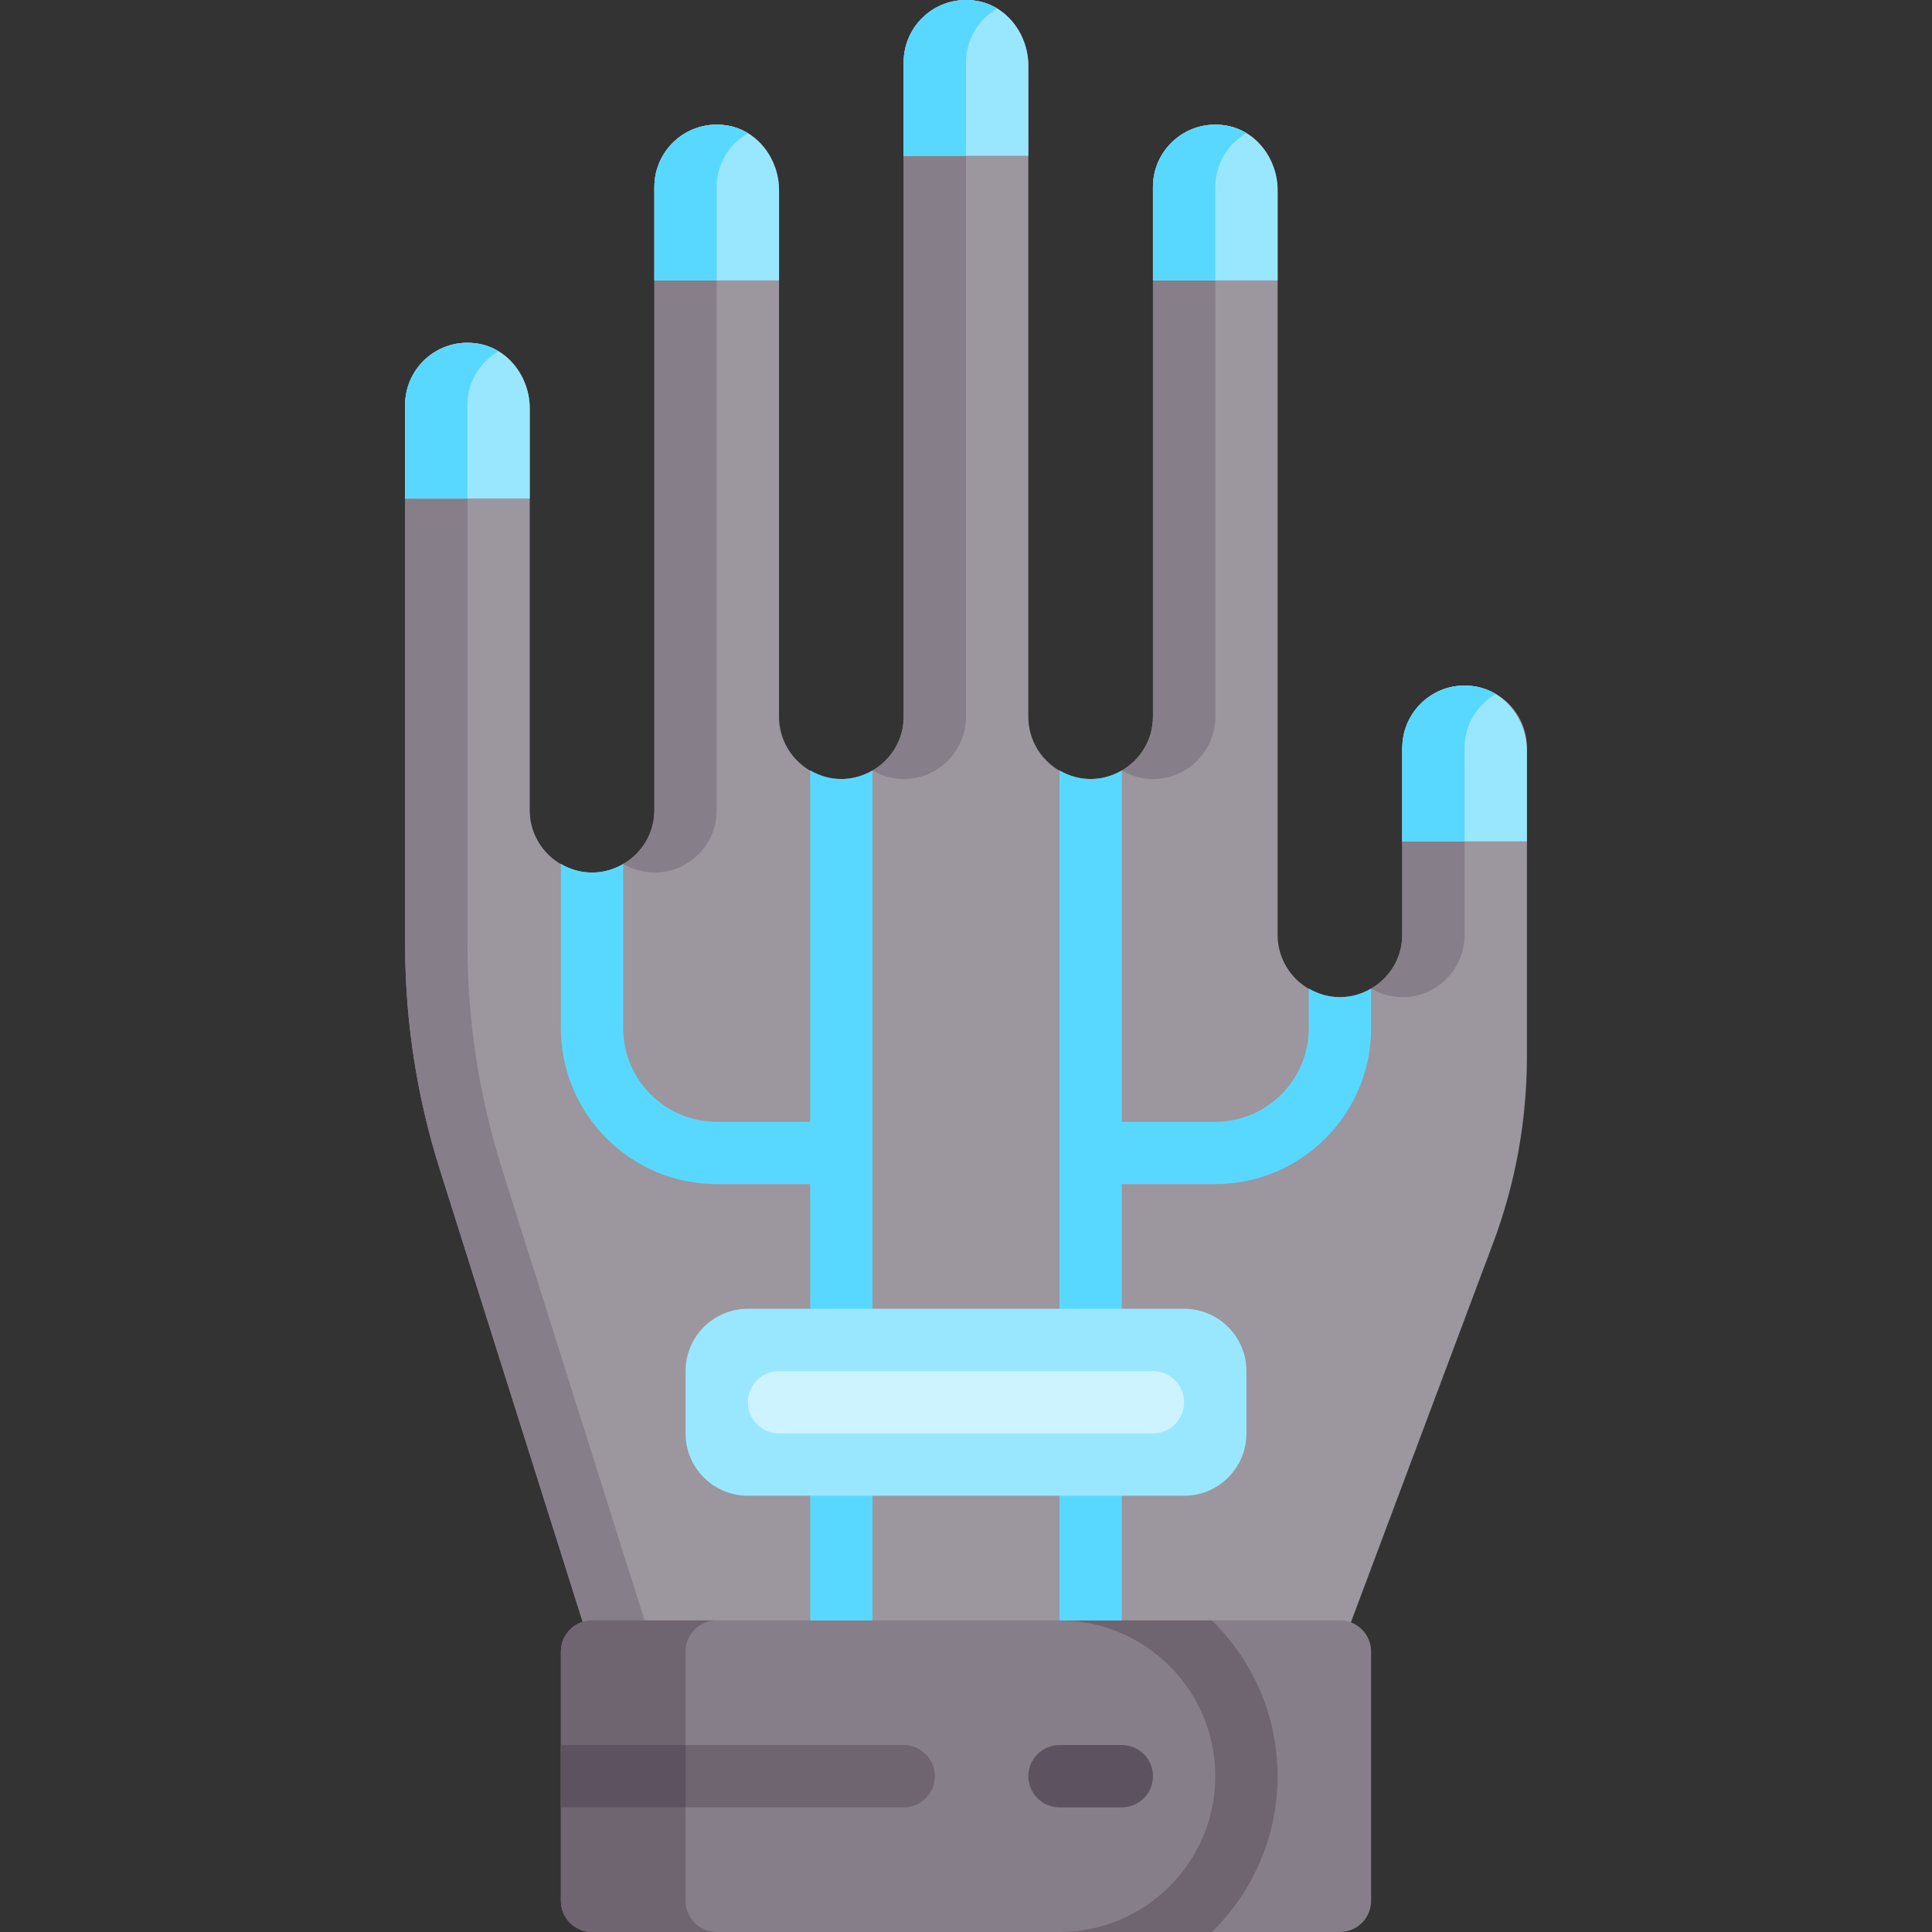 <svg xmlns="http://www.w3.org/2000/svg" viewBox="0.0 0.0 200.0 200.0" height="200.0px" width="200.0px"><rect x="0.0" y="0.0" width="200.0" height="200.0" fill="#333333" stroke="none"/><path fill="#9C969E" fill-opacity="1.0"  filling="0" d="M138.71 170.968 L154.573 128.666 C156.882 122.509 158.065 115.986 158.065 109.411 L158.065 77.419 C158.065 73.501 154.571 70.398 150.53 71.056 C147.358 71.572 145.162 74.551 145.162 77.764 L145.162 96.774 C145.162 100.337 142.273 103.225 138.71 103.225 L138.71 103.225 C135.147 103.225 132.259 100.337 132.259 96.774 L132.259 83.871 L132.259 19.7 C132.259 16.487 130.062 13.508 126.891 12.992 C122.848 12.334 119.355 15.436 119.355 19.355 L119.355 74.194 C119.355 77.757 116.467 80.645 112.904 80.645 L112.904 80.645 C109.341 80.645 106.452 77.757 106.452 74.194 L106.452 6.797 C106.452 3.584 104.256 0.605 101.084 0.089 C97.042 -0.569 93.549 2.533 93.549 6.452 L93.549 74.194 C93.549 77.757 90.661 80.645 87.098 80.645 L87.098 80.645 C83.534 80.645 80.646 77.757 80.646 74.194 L80.646 19.7 C80.646 16.487 78.45 13.508 75.278 12.992 C71.236 12.334 67.743 15.436 67.743 19.355 L67.743 83.871 C67.743 87.434 64.854 90.323 61.291 90.323 L61.291 90.323 C57.728 90.323 54.84 87.434 54.84 83.871 L54.84 42.281 C54.84 39.067 52.644 36.088 49.472 35.572 C45.43 34.914 41.937 38.017 41.937 41.936 L41.937 97.744 C41.937 105.653 43.149 113.515 45.53 121.057 L61.292 170.968"></path>
<path fill="#867E88" fill-opacity="1.0"  filling="0" d="M119.355 80.645 C122.918 80.645 125.806 77.757 125.806 74.194 L125.806 19.355 C125.806 16.971 127.108 14.904 129.029 13.787 C128.386 13.396 127.668 13.118 126.89 12.991 C122.848 12.334 119.355 15.436 119.355 19.355 L119.355 74.193 C119.355 76.575 118.049 78.632 116.129 79.75 C117.081 80.305 118.174 80.645 119.355 80.645 Z"></path>
<path fill="#867E88" fill-opacity="1.0"  filling="0" d="M93.548 80.645 C97.111 80.645 100.0 77.757 100.0 74.194 L100.0 6.452 C100.0 4.068 101.302 2.001 103.223 0.884 C102.58 0.493 101.863 0.215 101.084 0.088 C97.042 -0.569 93.549 2.533 93.549 6.452 L93.549 74.193 C93.549 76.575 92.243 78.632 90.323 79.75 C91.275 80.305 92.367 80.645 93.548 80.645 Z"></path>
<path fill="#867E88" fill-opacity="1.0"  filling="0" d="M145.161 103.226 C148.724 103.226 151.613 100.337 151.613 96.774 L151.613 77.765 C151.613 75.34 152.865 73.052 154.841 71.852 C153.603 71.132 152.113 70.798 150.529 71.056 C147.357 71.572 145.161 74.551 145.161 77.765 L145.161 96.774 C145.161 99.156 143.855 101.213 141.936 102.331 C142.887 102.885 143.98 103.226 145.161 103.226 Z"></path>
<path fill="#867E88" fill-opacity="1.0"  filling="0" d="M67.742 90.323 C71.305 90.323 74.193 87.434 74.193 83.871 L74.193 19.355 C74.193 16.971 75.495 14.904 77.417 13.787 C76.774 13.396 76.056 13.118 75.277 12.991 C71.235 12.334 67.742 15.436 67.742 19.355 L67.742 83.871 C67.742 86.253 66.437 88.31 64.516 89.428 C65.468 89.982 66.561 90.323 67.742 90.323 Z"></path>
<path fill="#867E88" fill-opacity="1.0"  filling="0" d="M48.387 97.744 L48.387 41.936 C48.387 39.552 49.689 37.485 51.611 36.368 C50.968 35.977 50.25 35.699 49.471 35.572 C45.429 34.915 41.936 38.017 41.936 41.936 L41.936 97.744 C41.936 105.653 43.148 113.515 45.53 121.057 L61.291 170.968 L67.743 170.968 L51.981 121.057 C49.599 113.515 48.387 105.653 48.387 97.744 Z"></path>
<path fill="#867E88" fill-opacity="1.0"  filling="0" d="M138.71 200.0 L61.29 200.0 C59.509 200.0 58.064 198.556 58.064 196.774 L58.064 170.968 C58.064 169.186 59.509 167.742 61.29 167.742 L138.71 167.742 C140.491 167.742 141.936 169.186 141.936 170.968 L141.936 196.774 C141.936 198.556 140.491 200.0 138.71 200.0 Z"></path>
<path fill="#6F6571" fill-opacity="1.0"  filling="0" d="M125.807 183.871 C125.807 192.764 118.571 200.0 109.678 200.0 L125.45 200.0 C129.644 195.898 132.258 190.187 132.258 183.871 C132.258 177.555 129.644 171.845 125.45 167.742 L109.678 167.742 C118.57 167.742 125.807 174.978 125.807 183.871 Z"></path>
<path fill="#6F6571" fill-opacity="1.0"  filling="0" d="M70.968 196.774 L70.968 170.968 C70.968 169.186 72.412 167.742 74.193 167.742 L61.29 167.742 C59.509 167.742 58.064 169.186 58.064 170.968 L58.064 196.774 C58.064 198.555 59.509 200.0 61.29 200.0 L74.193 200.0 C72.412 200.0 70.968 198.555 70.968 196.774 Z"></path>
<path fill="#6F6571" fill-opacity="1.0"  filling="0" d="M58.064 187.097 L93.548 187.097 C95.33 187.097 96.774 185.653 96.774 183.871 L96.774 183.871 C96.774 182.089 95.33 180.645 93.548 180.645 L58.064 180.645 L58.064 187.097 L58.064 187.097 Z"></path>
<path fill="#5D5360" fill-opacity="1.0"  filling="0" d="M58.066 180.645 L70.969 180.645 L70.969 187.096 L58.066 187.096 L58.066 180.645 Z"></path>
<path fill="#5D5360" fill-opacity="1.0"  filling="0" d="M109.677 187.097 L116.129 187.097 C117.911 187.097 119.355 185.653 119.355 183.871 L119.355 183.871 C119.355 182.089 117.911 180.645 116.129 180.645 L109.677 180.645 C107.896 180.645 106.452 182.089 106.452 183.871 L106.452 183.871 C106.452 185.652 107.896 187.097 109.677 187.097 Z"></path>
<path fill="#59D8FF" fill-opacity="1.0"  filling="0" d="M74.193 122.58 L83.871 122.58 L83.871 167.742 L90.322 167.742 L90.322 79.75 C89.37 80.305 88.278 80.645 87.096 80.645 C85.915 80.645 84.823 80.305 83.871 79.75 L83.871 116.129 L74.193 116.129 C68.857 116.129 64.516 111.788 64.516 106.452 L64.516 89.428 C63.564 89.982 62.471 90.323 61.29 90.323 C60.109 90.323 59.016 89.982 58.064 89.428 L58.064 106.452 C58.064 115.345 65.3 122.58 74.193 122.58 Z"></path>
<path fill="#59D8FF" fill-opacity="1.0"  filling="0" d="M141.936 102.331 C140.983 102.885 139.891 103.226 138.71 103.226 C137.529 103.226 136.436 102.885 135.484 102.331 L135.484 106.452 C135.484 111.788 131.143 116.129 125.807 116.129 L116.129 116.129 L116.129 79.75 C115.177 80.304 114.084 80.645 112.903 80.645 C111.722 80.645 110.629 80.304 109.677 79.75 L109.677 167.742 L116.129 167.742 L116.129 122.58 L125.806 122.58 C134.699 122.58 141.935 115.345 141.935 106.452 L141.935 102.331 L141.936 102.331 Z"></path>
<path fill="#99E7FF" fill-opacity="1.0"  filling="0" d="M122.58 154.839 L77.42 154.839 C73.856 154.839 70.968 151.95 70.968 148.387 L70.968 141.936 C70.968 138.372 73.857 135.484 77.42 135.484 L122.581 135.484 C126.144 135.484 129.032 138.373 129.032 141.936 L129.032 148.387 C129.032 151.95 126.144 154.839 122.58 154.839 Z"></path>
<path fill="#CCF3FF" fill-opacity="1.0"  filling="0" d="M119.355 148.387 L80.645 148.387 C78.863 148.387 77.419 146.943 77.419 145.161 L77.419 145.161 C77.419 143.38 78.863 141.936 80.645 141.936 L119.355 141.936 C121.136 141.936 122.58 143.38 122.58 145.161 L122.58 145.161 C122.58 146.943 121.136 148.387 119.355 148.387 Z"></path>
<path fill="#99E7FF" fill-opacity="1.0"  filling="0" d="M54.839 51.613 L54.839 42.281 C54.839 39.067 52.643 36.088 49.471 35.572 C45.429 34.915 41.936 38.017 41.936 41.936 L41.936 51.613 L54.839 51.613 Z"></path>
<path fill="#59D8FF" fill-opacity="1.0"  filling="0" d="M48.387 51.613 L48.387 41.936 C48.387 39.552 49.689 37.485 51.611 36.368 C50.968 35.977 50.25 35.699 49.471 35.572 C45.429 34.915 41.936 38.017 41.936 41.936 L41.936 51.613 L48.387 51.613 Z"></path>
<path fill="#99E7FF" fill-opacity="1.0"  filling="0" d="M80.645 29.032 L80.645 19.7 C80.645 16.486 78.45 13.507 75.277 12.991 C71.235 12.334 67.742 15.436 67.742 19.355 L67.742 29.032 L80.645 29.032 Z"></path>
<path fill="#59D8FF" fill-opacity="1.0"  filling="0" d="M74.193 29.032 L74.193 19.355 C74.193 16.971 75.495 14.904 77.417 13.787 C76.774 13.396 76.056 13.118 75.277 12.991 C71.235 12.334 67.742 15.436 67.742 19.355 L67.742 29.032 L74.193 29.032 Z"></path>
<path fill="#99E7FF" fill-opacity="1.0"  filling="0" d="M106.452 16.129 L106.452 6.797 C106.452 3.583 104.256 0.604 101.084 0.088 C97.041 -0.569 93.548 2.533 93.548 6.452 L93.548 16.129 L106.452 16.129 Z"></path>
<path fill="#59D8FF" fill-opacity="1.0"  filling="0" d="M100.0 16.129 L100.0 6.452 C100.0 4.068 101.302 2.001 103.223 0.884 C102.58 0.493 101.863 0.215 101.084 0.088 C97.042 -0.569 93.549 2.533 93.549 6.452 L93.549 16.129 L100.0 16.129 Z"></path>
<path fill="#99E7FF" fill-opacity="1.0"  filling="0" d="M132.258 29.032 L132.258 19.7 C132.258 16.486 130.062 13.507 126.89 12.991 C122.848 12.334 119.355 15.436 119.355 19.355 L119.355 29.032 L132.258 29.032 Z"></path>
<path fill="#59D8FF" fill-opacity="1.0"  filling="0" d="M125.807 29.032 L125.807 19.355 C125.807 16.971 127.108 14.904 129.03 13.787 C128.387 13.396 127.669 13.118 126.89 12.991 C122.848 12.334 119.355 15.436 119.355 19.355 L119.355 29.032 L125.807 29.032 Z"></path>
<path fill="#99E7FF" fill-opacity="1.0"  filling="0" d="M158.064 87.097 L158.064 77.765 C158.064 74.551 155.869 71.572 152.696 71.056 C148.654 70.399 145.161 73.501 145.161 77.42 L145.161 87.097 L158.064 87.097 Z"></path>
<path fill="#59D8FF" fill-opacity="1.0"  filling="0" d="M151.613 87.097 L151.613 77.42 C151.613 75.036 152.914 72.969 154.836 71.852 C154.193 71.461 153.475 71.183 152.697 71.056 C148.655 70.399 145.162 73.501 145.162 77.42 L145.162 87.097 L151.613 87.097 Z"></path></svg>